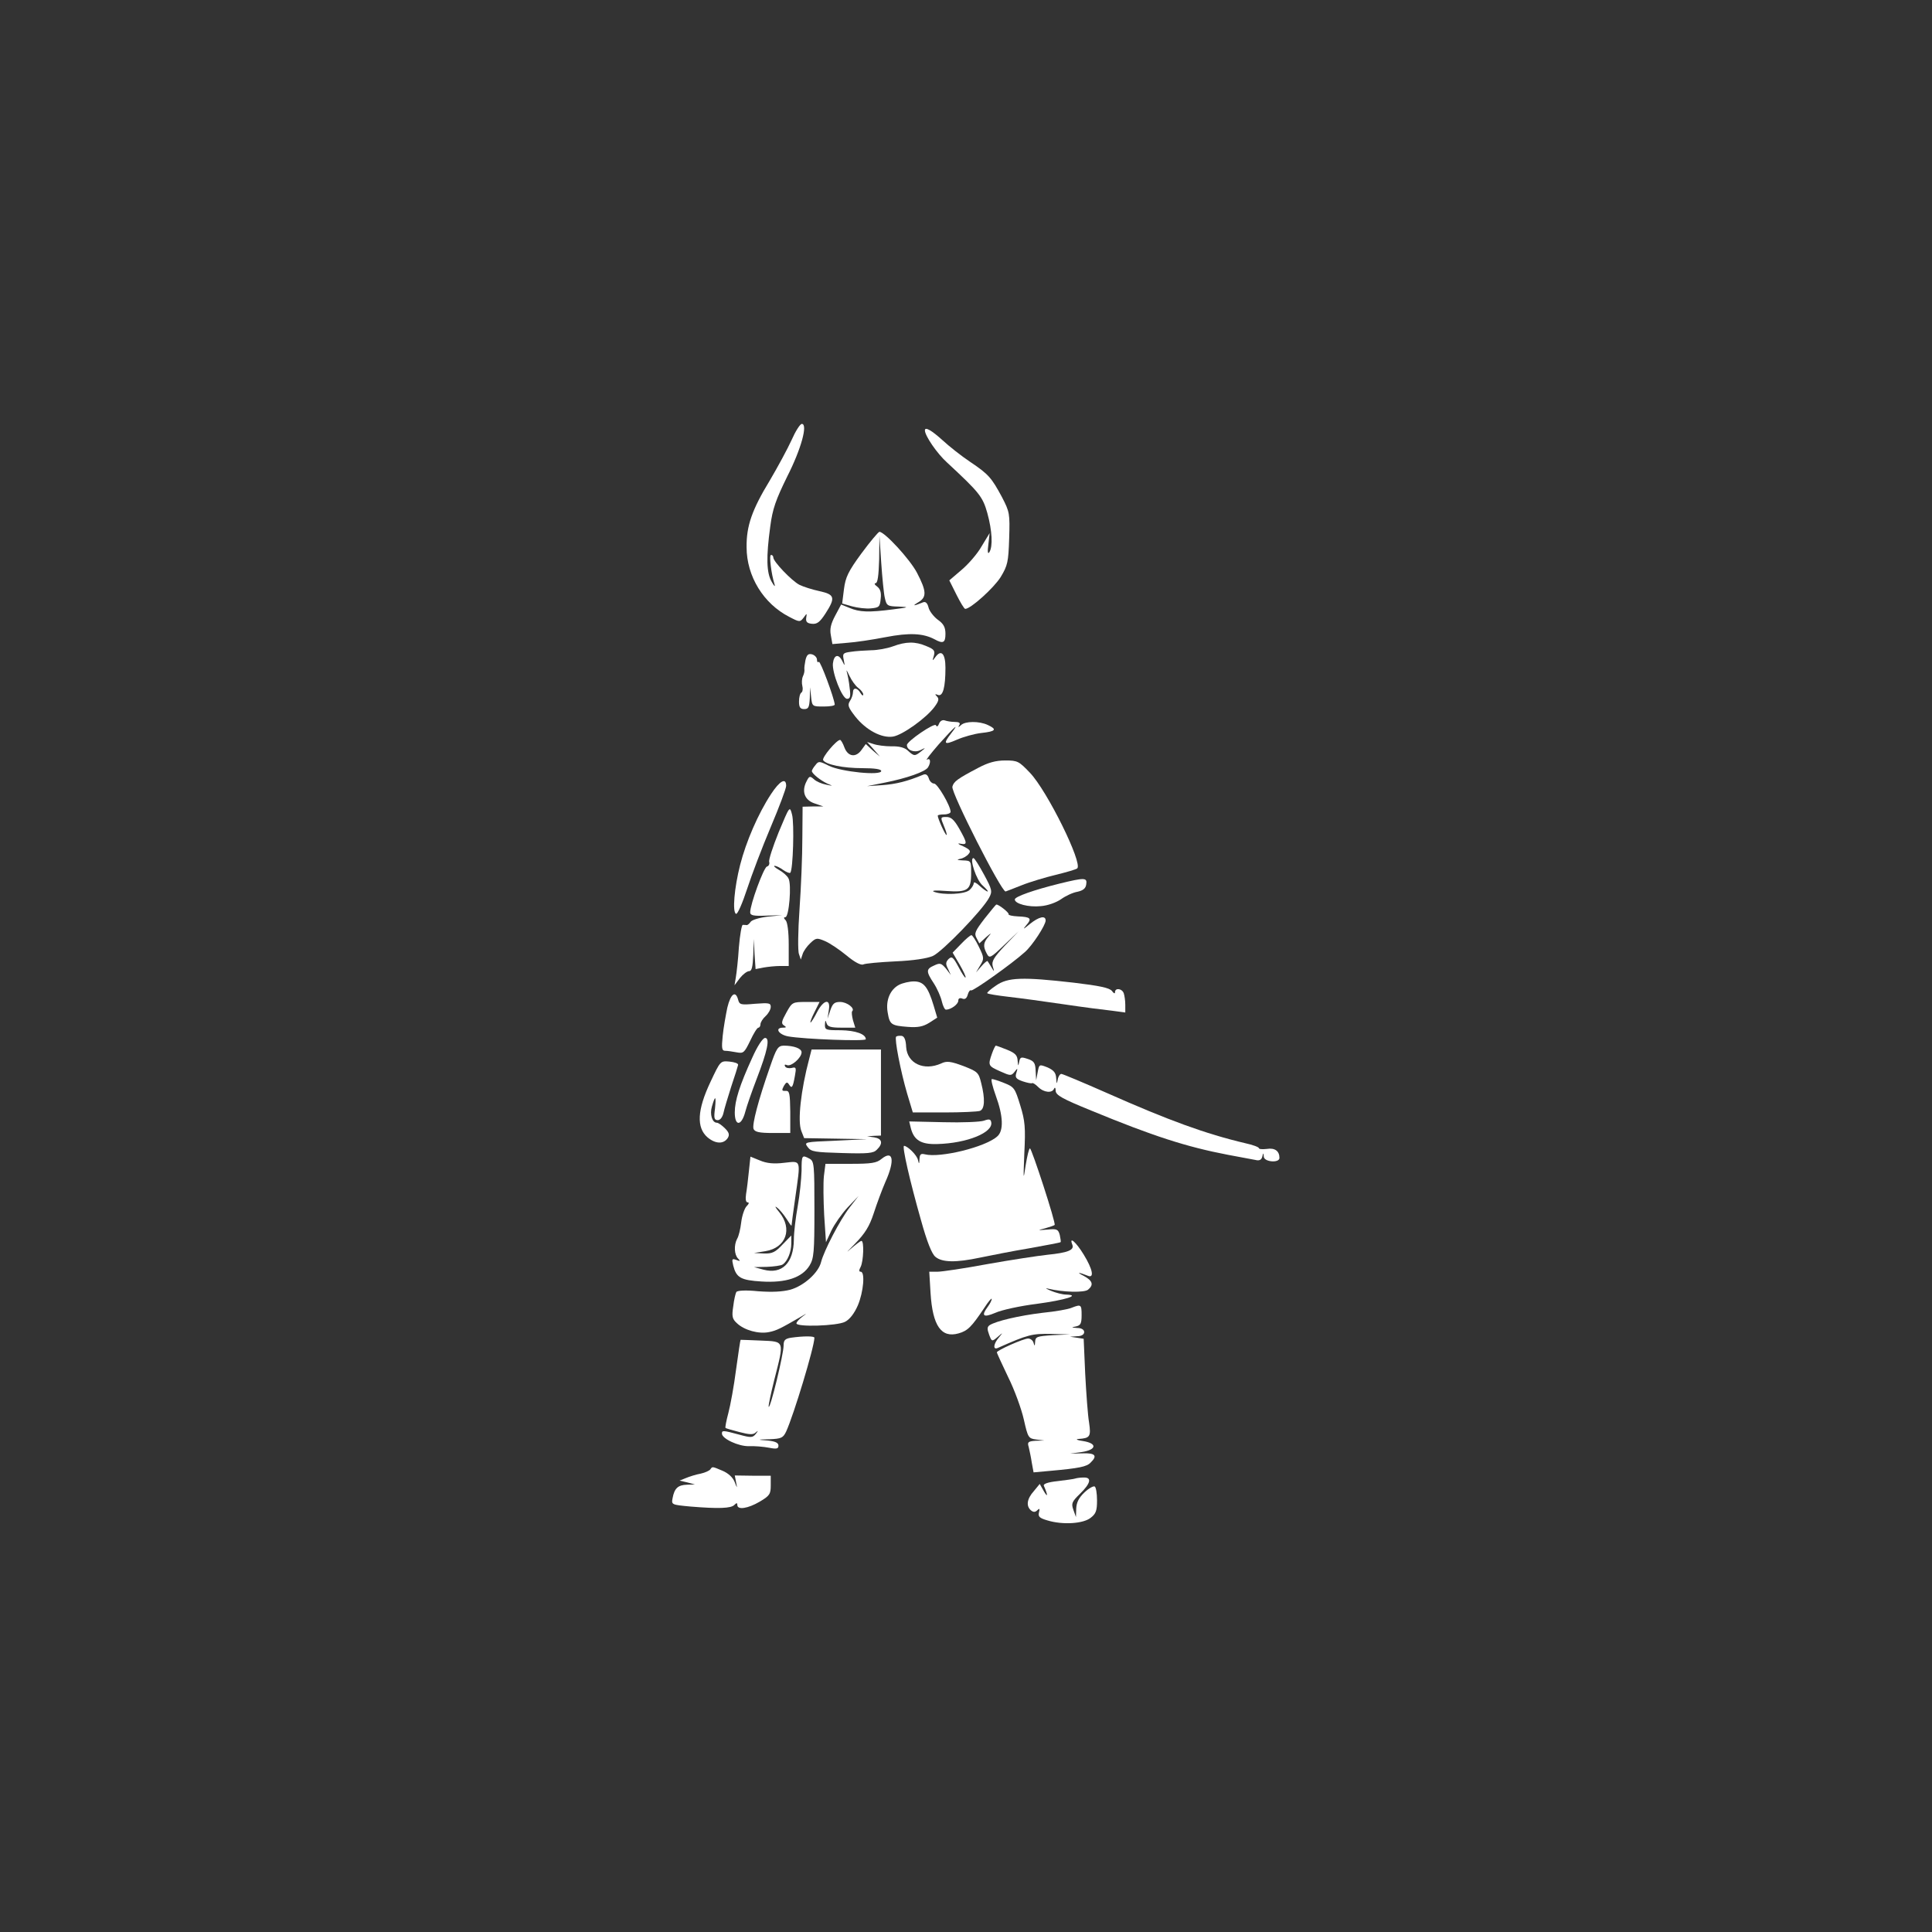 <?xml version="1.0" standalone="no"?>
<!DOCTYPE svg PUBLIC "-//W3C//DTD SVG 20010904//EN"
 "http://www.w3.org/TR/2001/REC-SVG-20010904/DTD/svg10.dtd">
<svg version="1.0" xmlns="http://www.w3.org/2000/svg"
 width="752pt" height="752pt" viewBox="0 0 752 752"
 preserveAspectRatio="xMidYMid meet">
<rect x="0" y="0" width="752" height="752" fill="#333333" stroke="none"/>
<g transform="translate(0,752) scale(0.1,-0.1)"
fill="#fff" stroke="none">
<path d="M3081 5807 c-16 -35 -54 -105 -84 -156 -70 -115 -92 -178 -91 -261 0
-113 66 -220 166 -271 40 -21 42 -21 56 -3 13 18 13 18 10 -1 -2 -15 3 -21 22
-23 20 -2 31 6 53 40 40 62 36 74 -23 87 -28 6 -63 17 -79 25 -30 16 -101 90
-101 106 0 6 -4 10 -9 10 -8 0 1 -75 14 -115 3 -11 -2 -6 -11 10 -21 35 -22
97 -6 215 9 70 22 105 66 195 55 108 81 205 57 205 -7 0 -25 -29 -40 -63z"/>
<path d="M3600 5845 c0 -21 47 -90 87 -126 125 -116 138 -132 156 -196 19 -69
22 -130 8 -152 -6 -10 -8 1 -4 30 l5 44 -31 -51 c-16 -29 -52 -70 -78 -92
l-48 -41 28 -56 c15 -30 30 -55 34 -55 21 0 111 81 138 124 27 45 30 58 33
150 3 97 2 103 -28 161 -41 76 -52 89 -125 138 -33 22 -81 60 -107 84 -42 38
-68 53 -68 38z"/>
<path d="M3353 5366 c-52 -71 -62 -93 -68 -139 l-7 -56 38 -11 c22 -6 55 -10
74 -8 32 3 35 6 38 38 3 24 -2 38 -14 47 -10 7 -12 13 -6 13 8 0 12 28 14 93
l1 92 7 -105 c4 -58 10 -120 14 -137 7 -31 10 -33 54 -34 43 -2 40 -3 -23 -11
-93 -12 -129 -11 -169 6 l-32 13 -23 -43 c-17 -32 -22 -52 -17 -77 l6 -34 58
5 c31 2 98 12 149 22 93 18 146 15 190 -8 34 -19 43 -14 43 21 0 25 -7 39 -30
55 -16 12 -33 34 -36 48 -4 16 -11 23 -20 20 -37 -15 -46 -16 -21 -1 35 20 34
43 -4 116 -28 53 -126 159 -146 159 -4 0 -36 -38 -70 -84z"/>
<path d="M3475 5004 c-22 -8 -60 -15 -85 -15 -25 -1 -60 -3 -78 -6 -31 -4 -33
-7 -28 -31 5 -26 5 -26 -6 -4 -14 28 -32 24 -36 -10 -4 -36 36 -138 55 -138
12 0 15 8 10 43 -2 23 -8 51 -11 62 -3 11 1 4 10 -15 9 -19 24 -40 35 -48 10
-7 19 -19 19 -25 0 -7 -5 -4 -11 6 -12 21 -29 22 -29 2 0 -8 -5 -24 -12 -34
-10 -16 -6 -25 21 -60 42 -53 103 -85 147 -78 37 6 129 72 161 115 17 23 19
32 10 41 -9 9 -8 11 4 6 19 -7 29 29 29 106 0 54 -16 72 -38 43 -13 -18 -14
-18 -7 4 5 19 1 25 -29 37 -44 19 -80 18 -131 -1z"/>
<path d="M3135 4950 c-3 -15 -5 -31 -4 -36 1 -5 -1 -17 -6 -27 -4 -9 -5 -26
-2 -37 3 -11 1 -23 -4 -26 -5 -3 -9 -18 -9 -35 0 -22 5 -29 20 -29 17 0 20 7
22 43 l1 42 4 -37 c4 -38 5 -38 49 -38 24 0 44 3 43 8 -2 25 -56 171 -62 166
-4 -4 -7 0 -7 8 0 9 -9 18 -19 21 -15 4 -21 -2 -26 -23z"/>
<path d="M3655 4703 c-4 -11 -9 -13 -12 -6 -4 12 -113 -62 -113 -77 0 -20 29
-31 52 -20 22 11 22 10 4 -4 -25 -20 -28 -20 -52 2 -12 12 -34 18 -64 17 -25
0 -56 4 -70 9 l-25 8 25 -28 25 -29 -28 24 -27 25 -16 -22 c-22 -32 -53 -28
-67 8 -6 17 -14 30 -17 30 -14 0 -72 -69 -66 -79 11 -17 77 -31 154 -31 47 0
72 -4 72 -11 0 -19 -156 -3 -203 20 -38 19 -41 19 -53 3 -8 -9 -14 -20 -14
-23 0 -10 34 -37 60 -49 24 -10 24 -10 -5 -4 -16 3 -38 12 -47 21 -15 13 -18
13 -28 -7 -21 -39 -9 -74 30 -87 l35 -12 -40 0 -41 -1 -1 -122 c0 -68 -5 -192
-11 -277 -6 -85 -7 -164 -2 -175 l7 -21 7 21 c3 11 17 31 30 43 22 21 26 21
57 8 19 -8 56 -33 84 -56 31 -26 56 -39 65 -35 8 4 64 9 125 12 69 3 123 11
146 21 36 16 194 179 219 227 13 24 12 31 -20 90 -19 35 -37 64 -41 64 -17 0
11 -86 36 -107 14 -13 23 -23 19 -23 -4 0 -18 10 -31 22 -13 12 -23 17 -23 10
0 -6 -7 -18 -16 -26 -17 -17 -103 -21 -139 -7 -11 5 9 6 47 3 85 -6 98 3 98
69 0 48 0 49 -32 50 -23 1 -26 3 -11 6 12 2 27 11 33 19 10 11 6 17 -21 30
-20 8 -24 13 -11 10 28 -5 28 1 -4 58 -20 35 -32 46 -50 46 -24 0 -24 -1 -10
-35 8 -19 13 -35 10 -35 -5 0 -34 64 -34 75 0 3 11 5 25 5 14 0 25 5 25 10 0
23 -51 110 -64 110 -8 0 -18 9 -21 21 -5 14 -12 18 -23 13 -60 -25 -104 -36
-157 -40 l-60 -4 70 14 c85 17 156 42 167 59 12 19 10 39 -4 30 -7 -4 14 23
46 60 60 67 85 90 47 41 -31 -40 -26 -45 24 -23 25 11 68 23 95 26 56 6 62 14
25 31 -34 16 -88 15 -104 0 -11 -10 -13 -10 -7 0 5 8 -1 12 -18 12 -13 0 -31
3 -39 6 -8 3 -18 -2 -22 -13z"/>
<path d="M3809 4532 c-82 -43 -97 -54 -102 -74 -6 -22 190 -408 207 -408 1 0
29 11 62 24 32 13 93 31 134 41 41 10 79 21 83 25 22 20 -117 302 -184 372
-43 45 -48 48 -96 48 -37 0 -66 -8 -104 -28z"/>
<path d="M3001 4429 c-50 -76 -97 -185 -120 -275 -23 -90 -31 -185 -16 -191 6
-2 25 42 43 97 18 55 59 163 92 241 33 78 60 150 60 160 0 34 -25 20 -59 -32z"/>
<path d="M3031 4281 c-23 -57 -40 -109 -37 -116 2 -7 -1 -16 -9 -18 -13 -5
-65 -147 -65 -178 0 -12 12 -15 63 -13 l62 2 -58 -6 c-32 -4 -62 -13 -66 -21
-5 -7 -11 -12 -15 -12 -3 1 -10 1 -15 1 -4 0 -11 -39 -15 -87 -3 -49 -9 -101
-12 -118 l-5 -30 21 28 c12 15 28 27 36 27 10 0 14 16 16 63 l2 62 3 -59 4
-58 31 6 c17 3 46 6 64 6 l34 0 0 83 c0 51 -5 88 -12 95 -8 8 -8 12 -1 12 14
0 25 128 12 151 -5 10 -22 25 -37 33 -15 9 -22 15 -17 16 6 0 21 -7 33 -16 13
-9 26 -14 28 -11 11 10 16 193 7 226 -9 35 -9 35 -52 -68z"/>
<path d="M4125 4081 c-101 -25 -175 -51 -175 -62 0 -17 54 -31 101 -26 27 2
60 14 79 27 18 13 46 26 64 29 22 5 32 13 34 29 4 26 -5 27 -103 3z"/>
<path d="M3832 3944 c-36 -47 -41 -57 -31 -75 l11 -21 26 24 c21 18 23 19 9 2
-20 -24 -21 -38 -6 -66 10 -19 14 -18 67 33 l57 54 -54 -56 c-43 -46 -52 -61
-47 -80 7 -22 6 -23 -5 -4 -7 11 -13 22 -15 24 -2 2 -13 -7 -24 -20 l-21 -24
16 27 c16 26 16 30 -5 73 -12 25 -25 45 -29 45 -4 0 -22 -15 -40 -34 l-33 -34
27 -46 c15 -26 26 -49 23 -51 -2 -2 -14 16 -27 41 -21 39 -26 43 -39 31 -11
-12 -12 -19 -2 -38 l11 -24 -19 25 c-18 21 -23 23 -46 12 -32 -14 -32 -23 -1
-70 13 -20 27 -52 31 -70 4 -17 11 -32 16 -32 19 0 48 21 48 35 0 9 6 12 16 8
10 -4 17 1 21 16 3 11 9 19 13 16 7 -4 158 103 209 149 29 25 81 105 81 123 0
21 -26 15 -62 -14 -25 -21 -28 -22 -14 -5 24 27 18 33 -32 35 -22 1 -38 5 -36
8 3 6 -40 40 -48 38 -2 0 -22 -25 -46 -55z"/>
<path d="M3877 3684 c-21 -14 -37 -28 -34 -30 2 -3 40 -9 83 -14 44 -5 140
-18 214 -29 74 -11 159 -22 188 -25 l52 -7 0 30 c0 16 -3 36 -6 45 -7 19 -34
22 -34 4 0 -7 -5 -5 -12 5 -10 12 -48 20 -148 32 -201 23 -257 21 -303 -11z"/>
<path d="M3500 3687 c-35 -18 -53 -60 -45 -107 8 -48 13 -52 79 -57 38 -3 59
1 83 16 l31 20 -14 47 c-22 73 -39 94 -77 94 -17 0 -43 -6 -57 -13z"/>
<path d="M2831 3598 c-6 -29 -15 -79 -18 -110 -5 -48 -3 -58 9 -58 9 0 29 -3
45 -6 27 -5 30 -2 53 45 13 28 27 51 32 51 4 0 8 6 8 13 0 8 9 22 20 32 11 10
20 26 20 36 0 15 -7 16 -61 12 -55 -5 -61 -4 -66 16 -10 37 -29 23 -42 -31z"/>
<path d="M3061 3579 c-19 -34 -21 -43 -10 -50 11 -7 10 -9 -3 -9 -34 0 -18
-27 20 -34 62 -11 302 -20 302 -11 0 20 -40 34 -97 35 -59 0 -63 1 -62 23 1
16 2 18 6 5 4 -14 15 -18 58 -18 l54 0 -9 29 c-4 16 -6 32 -3 35 12 11 -20 36
-47 36 -22 0 -29 -6 -38 -32 l-11 -33 5 33 c8 47 -20 42 -46 -8 -11 -22 -23
-40 -25 -40 -3 0 4 18 15 40 l20 40 -53 0 c-52 0 -54 -1 -76 -41z"/>
<path d="M3488 3485 c-7 -8 17 -133 43 -222 l22 -73 123 0 c67 0 129 3 138 6
19 7 21 47 5 109 -10 41 -14 44 -70 66 -49 18 -64 20 -85 10 -68 -31 -133 0
-137 64 -1 27 -7 41 -17 43 -9 1 -19 0 -22 -3z"/>
<path d="M2928 3403 c-49 -107 -68 -167 -68 -213 0 -55 26 -54 41 3 6 23 26
80 44 127 42 109 53 160 33 160 -9 0 -30 -32 -50 -77z"/>
<path d="M2997 3367 c-46 -131 -70 -224 -64 -241 5 -12 22 -16 75 -16 l68 0 0
83 c-1 71 -3 82 -18 81 -15 -1 -16 2 -7 19 9 15 13 17 20 6 11 -18 15 -12 23
33 6 32 5 36 -13 31 -10 -2 -22 0 -25 6 -4 7 -1 9 8 5 16 -6 56 29 56 50 0 15
-30 26 -70 26 -22 -1 -28 -10 -53 -83z"/>
<path d="M3861 3419 c-16 -46 -15 -48 32 -69 40 -18 43 -18 56 -2 12 16 13 15
7 -4 -6 -18 -1 -24 25 -33 18 -6 34 -9 36 -7 3 2 13 -4 24 -15 22 -22 55 -25
62 -6 3 6 6 3 6 -9 1 -17 26 -31 139 -77 240 -99 370 -141 532 -172 47 -9 95
-18 107 -20 15 -4 23 1 26 12 4 17 5 17 6 1 1 -21 61 -26 61 -5 0 27 -18 40
-49 35 -17 -2 -31 -1 -31 3 0 4 -24 13 -52 19 -157 37 -301 90 -538 195 -93
41 -174 75 -179 75 -5 0 -12 -10 -14 -22 -4 -19 -4 -19 -6 5 -1 21 -9 31 -33
42 -33 13 -33 13 -39 -18 l-6 -32 -2 37 c-1 30 -6 38 -30 46 -27 9 -30 8 -34
-11 -4 -19 -4 -18 -6 4 -1 21 -9 30 -41 43 -22 9 -42 16 -44 16 -2 0 -9 -14
-15 -31z"/>
<path d="M3150 3400 c-33 -124 -46 -244 -31 -282 l11 -28 122 -2 123 -2 -123
-6 c-121 -5 -123 -5 -108 -25 13 -18 28 -20 134 -23 100 -3 122 -1 135 13 25
24 21 43 -10 48 l-28 4 27 2 27 1 0 168 0 167 -135 0 -135 0 -9 -35z"/>
<path d="M2765 3308 c-51 -108 -55 -177 -11 -215 31 -26 63 -27 79 -2 7 12 5
21 -11 37 -12 12 -26 22 -32 22 -18 0 -28 33 -19 63 13 45 17 43 12 -8 -5 -37
-3 -45 11 -45 9 0 18 11 22 28 3 15 17 61 30 102 14 41 26 80 27 85 1 6 -14
11 -34 13 -35 3 -35 3 -74 -80z"/>
<path d="M3876 3255 c29 -79 31 -136 6 -158 -46 -42 -223 -85 -282 -70 -16 4
-20 0 -21 -18 -1 -21 -2 -21 -6 -4 -4 19 -40 54 -54 55 -9 0 23 -139 66 -290
23 -83 42 -131 56 -142 26 -22 80 -23 174 -3 39 8 124 25 190 36 66 12 121 22
123 24 2 1 0 14 -3 28 -6 22 -11 25 -48 21 -40 -3 -40 -3 -9 5 18 5 35 11 37
13 6 6 -89 297 -96 298 -4 0 -11 -30 -17 -67 -9 -61 -9 -56 -5 48 5 100 3 126
-16 187 -20 65 -23 71 -61 86 -22 9 -44 16 -49 16 -5 0 2 -29 15 -65z"/>
<path d="M3830 3158 c-14 -5 -85 -8 -158 -6 l-133 3 6 -25 c12 -48 40 -65 103
-63 116 3 220 45 210 86 -2 11 -9 12 -28 5z"/>
<path d="M3431 3009 c-19 -16 -40 -19 -121 -19 l-97 0 -6 -47 c-3 -27 -2 -95
1 -153 l7 -105 21 45 c12 25 40 65 63 90 l43 45 -35 -45 c-38 -49 -100 -169
-111 -212 -10 -42 -67 -93 -120 -108 -31 -8 -71 -10 -125 -6 -48 5 -81 3 -85
-3 -3 -5 -9 -30 -12 -56 -6 -39 -4 -49 15 -66 29 -27 84 -42 124 -34 30 6 45
14 123 59 27 16 27 16 7 1 -13 -10 -23 -21 -23 -26 0 -15 158 -10 189 6 18 9
36 32 50 64 22 52 29 131 11 131 -7 0 -7 6 0 19 11 22 14 101 3 101 -4 0 -23
-15 -43 -32 -20 -18 -12 -9 17 20 40 41 57 68 74 120 12 37 32 91 45 121 38
84 31 127 -15 90z"/>
<path d="M2915 2962 c-3 -31 -8 -72 -11 -89 -3 -21 -1 -33 6 -33 7 0 5 -6 -4
-15 -8 -8 -18 -37 -21 -63 -3 -26 -10 -55 -16 -64 -13 -25 -11 -62 4 -77 10
-10 8 -11 -7 -5 -17 6 -18 4 -12 -22 12 -47 29 -57 110 -62 95 -6 158 15 187
62 17 28 19 52 19 218 0 175 -1 188 -19 198 -30 16 -31 14 -31 -47 -1 -32 -7
-94 -15 -138 -8 -44 -15 -102 -15 -130 -1 -91 -46 -136 -118 -117 l-37 10 50
1 c28 1 55 5 61 9 19 12 34 49 34 82 l0 31 -34 -35 c-28 -30 -40 -36 -72 -35
l-39 2 44 7 c81 13 107 87 54 152 -15 18 -19 26 -9 18 11 -8 27 -28 38 -45 10
-16 18 -28 19 -25 0 3 6 50 14 105 22 156 25 146 -43 139 -40 -5 -68 -2 -94 9
l-37 15 -6 -56z"/>
<path d="M4174 2675 c8 -21 -18 -31 -97 -39 -37 -4 -142 -20 -232 -36 -91 -17
-179 -30 -196 -30 l-32 0 5 -83 c8 -128 42 -176 109 -157 36 10 51 26 100 99
16 25 29 40 29 35 0 -6 -7 -19 -15 -30 -27 -36 -18 -44 29 -24 24 11 97 27
162 35 111 15 172 34 114 36 -14 0 -41 7 -60 15 -19 8 -24 12 -10 8 58 -14
140 -16 155 -4 23 19 18 35 -17 54 -30 15 -21 15 17 0 25 -10 18 26 -17 83
-30 49 -58 73 -44 38z"/>
<path d="M4172 2430 c-13 -6 -64 -15 -115 -20 -91 -11 -180 -32 -205 -48 -10
-7 -10 -15 -2 -37 10 -27 11 -28 33 -9 22 19 22 19 5 -2 -21 -24 -24 -49 -5
-41 119 53 134 56 207 55 l75 -2 -67 -3 c-62 -4 -68 -6 -69 -26 -1 -17 -2 -18
-6 -4 -2 9 -12 17 -21 17 -18 0 -122 -46 -122 -54 0 -2 20 -46 44 -96 25 -50
52 -125 61 -165 16 -71 18 -74 48 -78 l32 -4 -34 -1 c-29 -2 -33 -5 -27 -24 3
-13 9 -40 12 -61 l7 -38 66 6 c111 10 141 16 156 32 28 27 18 38 -32 36 l-48
-1 45 6 c59 9 62 34 5 43 -22 3 -30 7 -18 8 46 3 50 9 42 64 -5 29 -11 114
-15 189 l-6 137 -26 4 -27 4 28 2 c17 0 27 7 27 16 0 9 -10 16 -27 16 -24 2
-25 2 -5 6 18 4 22 11 22 44 0 41 -2 43 -38 29z"/>
<path d="M3078 2313 c-23 -4 -28 -10 -28 -31 0 -32 -51 -244 -58 -238 -2 3 8
50 22 106 39 153 41 148 -51 152 -43 2 -79 3 -80 3 -2 -1 -9 -53 -18 -116 -8
-63 -22 -139 -30 -169 -8 -30 -13 -56 -11 -58 2 -2 27 -9 54 -16 38 -10 54
-11 63 -2 11 9 11 8 1 -5 -12 -15 -18 -16 -65 -3 -63 17 -67 17 -67 4 0 -20
65 -50 105 -49 22 1 57 -2 78 -6 30 -6 37 -4 37 8 0 11 -12 17 -42 20 -42 3
-42 4 8 5 45 2 52 5 64 30 30 66 109 327 110 365 0 7 -43 7 -92 0z"/>
<path d="M2765 1801 c-3 -5 -20 -13 -38 -17 -17 -3 -43 -11 -57 -17 l-25 -10
30 -7 30 -8 -31 -1 c-35 -1 -49 -14 -56 -52 -5 -26 -4 -26 70 -33 110 -9 157
-7 170 6 9 9 12 9 12 0 0 -20 41 -14 87 13 39 23 43 30 43 63 l0 38 -70 0 -70
1 5 -26 c5 -26 5 -26 -6 2 -7 17 -25 33 -46 42 -42 18 -40 17 -48 6z"/>
<path d="M4185 1765 c-5 -2 -36 -6 -68 -10 -39 -4 -57 -11 -54 -18 16 -37 16
-48 1 -23 l-17 30 -23 -28 c-27 -30 -31 -58 -11 -75 10 -8 17 -7 25 1 8 8 10
6 6 -9 -4 -16 2 -22 33 -31 59 -18 139 -13 168 10 21 16 25 28 25 68 0 27 -4
51 -9 54 -5 3 -23 -7 -40 -23 -22 -21 -31 -39 -32 -63 l-1 -33 -10 28 c-9 25
-6 32 26 63 41 40 47 64 14 63 -13 0 -27 -2 -33 -4z"/>
</g>
</svg>
